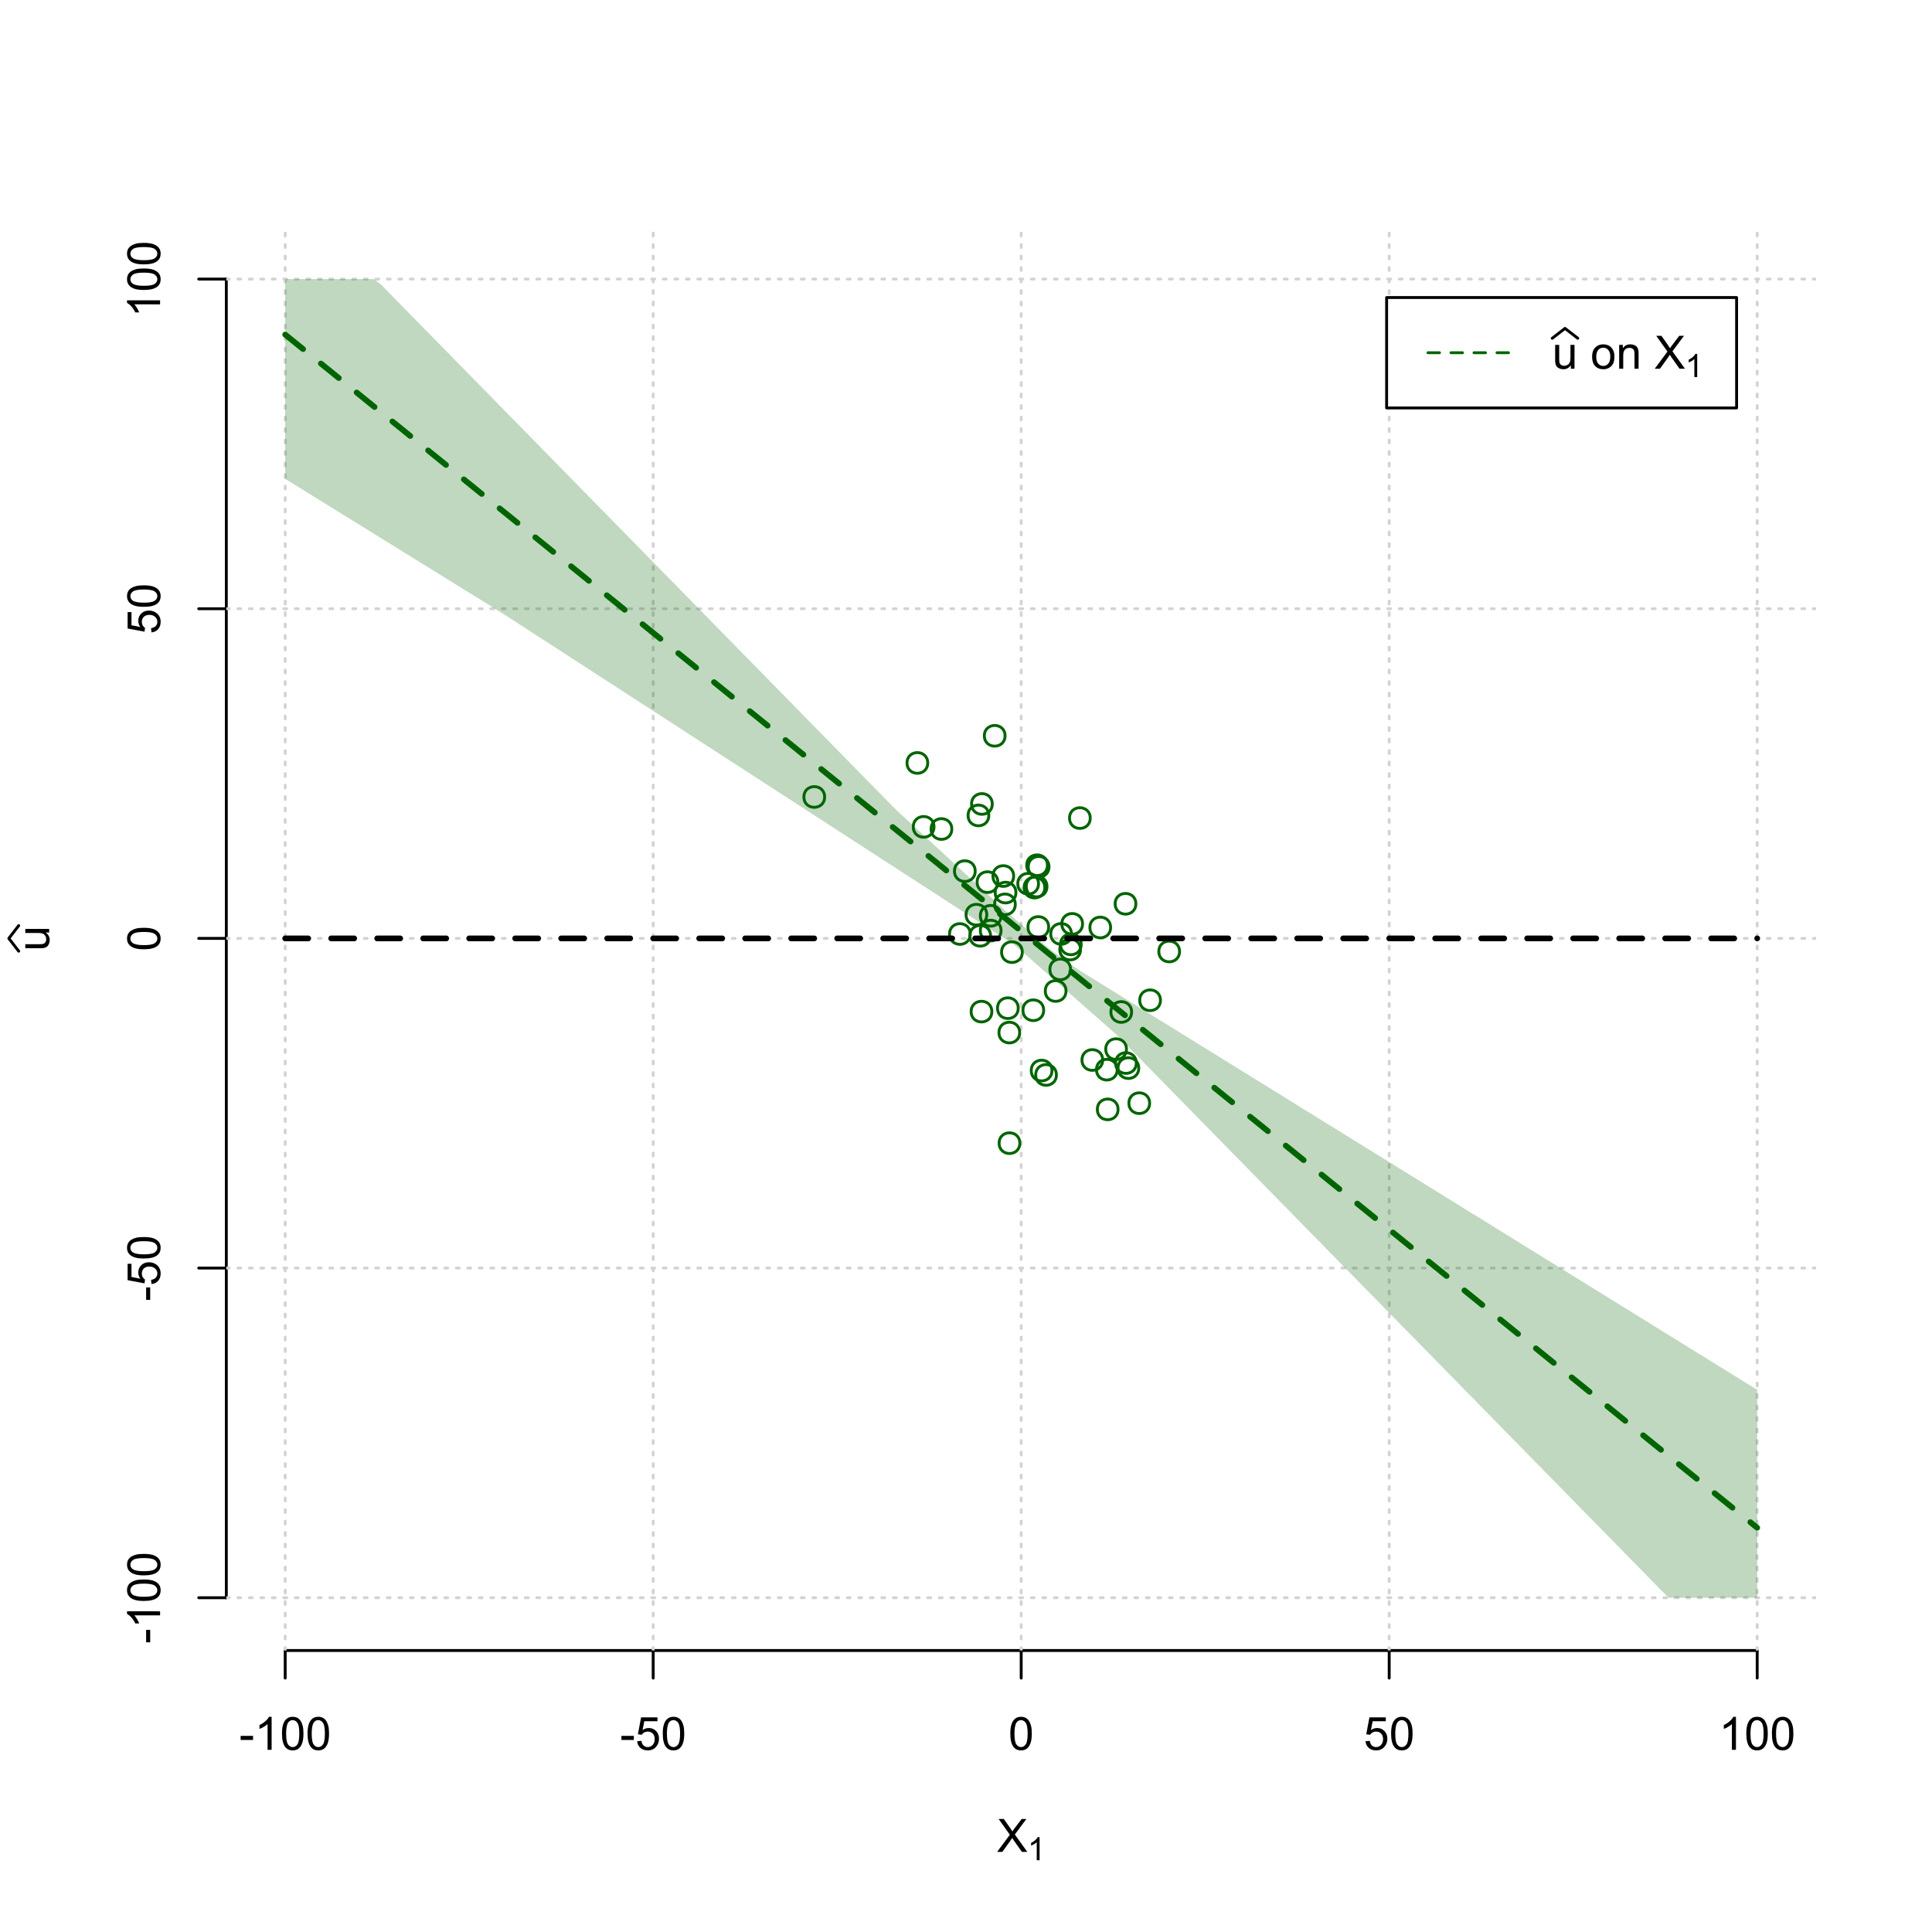 <?xml version="1.0" encoding="UTF-8"?>
<svg xmlns="http://www.w3.org/2000/svg" xmlns:xlink="http://www.w3.org/1999/xlink" width="504pt" height="504pt" viewBox="0 0 504 504" version="1.1">
<defs>
<g>
<symbol overflow="visible" id="glyph0-0">
<path style="stroke:none;" d="M 1.5 0 L 1.5 -7.5 L 7.5 -7.5 L 7.5 0 Z M 1.688 -0.188 L 7.312 -0.188 L 7.312 -7.312 L 1.688 -7.312 Z M 1.688 -0.188 "/>
</symbol>
<symbol overflow="visible" id="glyph0-1">
<path style="stroke:none;" d="M 0.055 0 L 3.375 -4.477 L 0.445 -8.59 L 1.797 -8.59 L 3.359 -6.387 C 3.68 -5.93 3.91 -5.578 4.047 -5.332 C 4.238 -5.645 4.465 -5.969 4.727 -6.312 L 6.457 -8.59 L 7.695 -8.59 L 4.676 -4.539 L 7.93 0 L 6.523 0 L 4.359 -3.062 C 4.238 -3.238 4.113 -3.43 3.984 -3.641 C 3.789 -3.324 3.652 -3.109 3.574 -2.992 L 1.418 0 Z M 0.055 0 "/>
</symbol>
<symbol overflow="visible" id="glyph0-2">
<path style="stroke:none;" d="M 0.383 -2.578 L 0.383 -3.641 L 3.621 -3.641 L 3.621 -2.578 Z M 0.383 -2.578 "/>
</symbol>
<symbol overflow="visible" id="glyph0-3">
<path style="stroke:none;" d="M 4.469 0 L 3.414 0 L 3.414 -6.719 C 3.16 -6.477 2.828 -6.234 2.414 -5.996 C 2 -5.75 1.629 -5.57 1.305 -5.449 L 1.305 -6.469 C 1.895 -6.742 2.41 -7.078 2.852 -7.477 C 3.293 -7.871 3.605 -8.254 3.789 -8.625 L 4.469 -8.625 Z M 4.469 0 "/>
</symbol>
<symbol overflow="visible" id="glyph0-4">
<path style="stroke:none;" d="M 0.5 -4.234 C 0.496 -5.246 0.602 -6.062 0.812 -6.688 C 1.02 -7.305 1.328 -7.785 1.742 -8.121 C 2.148 -8.457 2.668 -8.625 3.297 -8.625 C 3.758 -8.625 4.164 -8.531 4.512 -8.348 C 4.855 -8.16 5.141 -7.891 5.371 -7.543 C 5.594 -7.191 5.773 -6.766 5.906 -6.266 C 6.035 -5.762 6.098 -5.086 6.102 -4.234 C 6.098 -3.227 5.996 -2.414 5.789 -1.797 C 5.578 -1.176 5.266 -0.695 4.859 -0.359 C 4.445 -0.02 3.926 0.145 3.297 0.148 C 2.465 0.145 1.816 -0.148 1.348 -0.742 C 0.781 -1.457 0.496 -2.621 0.5 -4.234 Z M 1.582 -4.234 C 1.582 -2.824 1.746 -1.887 2.074 -1.418 C 2.402 -0.949 2.809 -0.715 3.297 -0.719 C 3.777 -0.715 4.184 -0.949 4.52 -1.422 C 4.848 -1.887 5.016 -2.824 5.016 -4.234 C 5.016 -5.648 4.848 -6.59 4.52 -7.055 C 4.184 -7.516 3.773 -7.746 3.289 -7.75 C 2.801 -7.746 2.414 -7.543 2.125 -7.137 C 1.762 -6.613 1.582 -5.645 1.582 -4.234 Z M 1.582 -4.234 "/>
</symbol>
<symbol overflow="visible" id="glyph0-5">
<path style="stroke:none;" d="M 0.5 -2.25 L 1.605 -2.344 C 1.684 -1.805 1.871 -1.398 2.176 -1.125 C 2.473 -0.852 2.836 -0.715 3.258 -0.719 C 3.766 -0.715 4.195 -0.906 4.547 -1.293 C 4.898 -1.672 5.074 -2.18 5.074 -2.82 C 5.074 -3.414 4.902 -3.891 4.566 -4.242 C 4.227 -4.59 3.785 -4.762 3.242 -4.766 C 2.898 -4.762 2.594 -4.684 2.32 -4.531 C 2.047 -4.375 1.832 -4.176 1.676 -3.93 L 0.688 -4.062 L 1.516 -8.473 L 5.789 -8.473 L 5.789 -7.465 L 2.359 -7.465 L 1.898 -5.156 C 2.414 -5.516 2.953 -5.695 3.523 -5.695 C 4.27 -5.695 4.902 -5.434 5.422 -4.914 C 5.934 -4.395 6.191 -3.727 6.195 -2.914 C 6.191 -2.133 5.965 -1.461 5.516 -0.898 C 4.961 -0.199 4.211 0.145 3.258 0.148 C 2.477 0.145 1.836 -0.07 1.344 -0.508 C 0.844 -0.941 0.562 -1.523 0.5 -2.25 Z M 0.5 -2.25 "/>
</symbol>
<symbol overflow="visible" id="glyph0-6">
<path style="stroke:none;" d="M 4.867 0 L 4.867 -0.914 C 4.379 -0.211 3.723 0.141 2.895 0.141 C 2.527 0.141 2.184 0.07 1.867 -0.07 C 1.547 -0.211 1.309 -0.387 1.156 -0.602 C 1 -0.812 0.895 -1.074 0.832 -1.383 C 0.785 -1.59 0.762 -1.918 0.766 -2.367 L 0.766 -6.223 L 1.82 -6.223 L 1.82 -2.773 C 1.816 -2.219 1.84 -1.848 1.887 -1.656 C 1.949 -1.379 2.09 -1.16 2.309 -1.004 C 2.523 -0.84 2.789 -0.762 3.105 -0.766 C 3.418 -0.762 3.715 -0.844 3.996 -1.008 C 4.273 -1.172 4.469 -1.391 4.586 -1.672 C 4.699 -1.949 4.758 -2.355 4.758 -2.891 L 4.758 -6.223 L 5.812 -6.223 L 5.812 0 Z M 4.867 0 "/>
</symbol>
<symbol overflow="visible" id="glyph0-7">
<path style="stroke:none;" d=""/>
</symbol>
<symbol overflow="visible" id="glyph0-8">
<path style="stroke:none;" d="M 0.398 -3.109 C 0.398 -4.262 0.719 -5.117 1.359 -5.672 C 1.895 -6.133 2.547 -6.363 3.316 -6.363 C 4.172 -6.363 4.871 -6.082 5.414 -5.52 C 5.953 -4.957 6.223 -4.184 6.227 -3.199 C 6.223 -2.398 6.102 -1.766 5.867 -1.309 C 5.625 -0.848 5.277 -0.492 4.82 -0.238 C 4.359 0.016 3.859 0.141 3.316 0.141 C 2.441 0.141 1.734 -0.137 1.203 -0.695 C 0.664 -1.254 0.398 -2.059 0.398 -3.109 Z M 1.484 -3.109 C 1.48 -2.309 1.656 -1.711 2.004 -1.32 C 2.348 -0.922 2.785 -0.727 3.316 -0.727 C 3.84 -0.727 4.273 -0.926 4.621 -1.324 C 4.969 -1.723 5.145 -2.328 5.145 -3.148 C 5.145 -3.914 4.969 -4.496 4.617 -4.895 C 4.266 -5.289 3.832 -5.488 3.316 -5.492 C 2.785 -5.488 2.348 -5.293 2.004 -4.898 C 1.656 -4.5 1.48 -3.902 1.484 -3.109 Z M 1.484 -3.109 "/>
</symbol>
<symbol overflow="visible" id="glyph0-9">
<path style="stroke:none;" d="M 0.789 0 L 0.789 -6.223 L 1.742 -6.223 L 1.742 -5.336 C 2.195 -6.02 2.855 -6.363 3.719 -6.363 C 4.09 -6.363 4.434 -6.293 4.754 -6.16 C 5.066 -6.023 5.305 -5.848 5.461 -5.633 C 5.617 -5.41 5.727 -5.152 5.789 -4.852 C 5.828 -4.656 5.848 -4.312 5.848 -3.828 L 5.848 0 L 4.793 0 L 4.793 -3.785 C 4.793 -4.215 4.75 -4.535 4.668 -4.75 C 4.586 -4.961 4.441 -5.129 4.234 -5.258 C 4.023 -5.383 3.777 -5.449 3.5 -5.449 C 3.047 -5.449 2.66 -5.305 2.332 -5.02 C 2.004 -4.734 1.84 -4.195 1.844 -3.398 L 1.844 0 Z M 0.789 0 "/>
</symbol>
<symbol overflow="visible" id="glyph1-0">
<path style="stroke:none;" d="M 1.051 0 L 1.051 -5.25 L 5.25 -5.25 L 5.25 0 Z M 1.18 -0.133 L 5.117 -0.133 L 5.117 -5.117 L 1.18 -5.117 Z M 1.18 -0.133 "/>
</symbol>
<symbol overflow="visible" id="glyph1-1">
<path style="stroke:none;" d="M 3.129 0 L 2.391 0 L 2.391 -4.703 C 2.211 -4.531 1.977 -4.363 1.691 -4.195 C 1.398 -4.023 1.141 -3.895 0.914 -3.812 L 0.914 -4.527 C 1.328 -4.719 1.688 -4.953 1.996 -5.234 C 2.305 -5.508 2.523 -5.777 2.652 -6.039 L 3.129 -6.039 Z M 3.129 0 "/>
</symbol>
<symbol overflow="visible" id="glyph2-0">
<path style="stroke:none;" d="M 0 -1.5 L -7.5 -1.5 L -7.5 -7.5 L 0 -7.5 Z M -0.188 -1.688 L -0.188 -7.312 L -7.312 -7.312 L -7.312 -1.688 Z M -0.188 -1.688 "/>
</symbol>
<symbol overflow="visible" id="glyph2-1">
<path style="stroke:none;" d="M 0 -4.867 L -0.914 -4.867 C -0.211 -4.379 0.141 -3.723 0.141 -2.895 C 0.141 -2.527 0.07 -2.184 -0.07 -1.867 C -0.211 -1.547 -0.387 -1.309 -0.598 -1.156 C -0.809 -1 -1.07 -0.895 -1.383 -0.832 C -1.59 -0.789 -1.918 -0.766 -2.367 -0.77 L -6.223 -0.77 L -6.223 -1.824 L -2.773 -1.824 C -2.219 -1.82 -1.848 -1.844 -1.656 -1.887 C -1.379 -1.949 -1.16 -2.09 -1.004 -2.309 C -0.84 -2.523 -0.762 -2.789 -0.766 -3.105 C -0.762 -3.418 -0.844 -3.715 -1.008 -3.996 C -1.172 -4.273 -1.391 -4.469 -1.672 -4.586 C -1.945 -4.699 -2.352 -4.758 -2.887 -4.758 L -6.223 -4.758 L -6.223 -5.812 L 0 -5.812 Z M 0 -4.867 "/>
</symbol>
<symbol overflow="visible" id="glyph2-2">
<path style="stroke:none;" d="M -2.578 -0.383 L -3.641 -0.383 L -3.641 -3.621 L -2.578 -3.621 Z M -2.578 -0.383 "/>
</symbol>
<symbol overflow="visible" id="glyph2-3">
<path style="stroke:none;" d="M 0 -4.469 L 0 -3.414 L -6.719 -3.418 C -6.477 -3.16 -6.234 -2.828 -5.996 -2.418 C -5.75 -2.004 -5.57 -1.633 -5.449 -1.309 L -6.469 -1.309 C -6.742 -1.895 -7.078 -2.41 -7.477 -2.852 C -7.871 -3.293 -8.254 -3.605 -8.625 -3.793 L -8.625 -4.473 Z M 0 -4.469 "/>
</symbol>
<symbol overflow="visible" id="glyph2-4">
<path style="stroke:none;" d="M -4.234 -0.5 C -5.246 -0.496 -6.062 -0.602 -6.688 -0.812 C -7.305 -1.02 -7.785 -1.328 -8.121 -1.742 C -8.457 -2.152 -8.625 -2.672 -8.625 -3.301 C -8.625 -3.758 -8.531 -4.164 -8.348 -4.512 C -8.16 -4.859 -7.891 -5.145 -7.543 -5.371 C -7.191 -5.594 -6.766 -5.773 -6.266 -5.906 C -5.762 -6.035 -5.086 -6.098 -4.234 -6.102 C -3.223 -6.098 -2.41 -5.996 -1.793 -5.789 C -1.176 -5.578 -0.695 -5.266 -0.359 -4.859 C -0.02 -4.445 0.145 -3.926 0.148 -3.297 C 0.145 -2.465 -0.148 -1.816 -0.742 -1.348 C -1.457 -0.781 -2.621 -0.496 -4.234 -0.5 Z M -4.234 -1.582 C -2.824 -1.582 -1.887 -1.746 -1.418 -2.074 C -0.949 -2.402 -0.715 -2.809 -0.719 -3.297 C -0.715 -3.777 -0.949 -4.184 -1.422 -4.52 C -1.887 -4.848 -2.824 -5.016 -4.234 -5.016 C -5.648 -5.016 -6.59 -4.848 -7.055 -4.52 C -7.516 -4.188 -7.746 -3.777 -7.75 -3.289 C -7.746 -2.801 -7.543 -2.414 -7.137 -2.129 C -6.613 -1.762 -5.645 -1.582 -4.234 -1.582 Z M -4.234 -1.582 "/>
</symbol>
<symbol overflow="visible" id="glyph2-5">
<path style="stroke:none;" d="M -2.25 -0.5 L -2.344 -1.605 C -1.805 -1.684 -1.398 -1.871 -1.125 -2.176 C -0.852 -2.473 -0.715 -2.836 -0.719 -3.258 C -0.715 -3.766 -0.906 -4.195 -1.293 -4.547 C -1.672 -4.898 -2.18 -5.074 -2.816 -5.074 C -3.414 -5.074 -3.891 -4.902 -4.242 -4.566 C -4.59 -4.227 -4.762 -3.785 -4.766 -3.242 C -4.762 -2.898 -4.684 -2.594 -4.531 -2.32 C -4.375 -2.047 -4.176 -1.832 -3.93 -1.676 L -4.062 -0.688 L -8.473 -1.52 L -8.473 -5.789 L -7.465 -5.789 L -7.465 -2.363 L -5.156 -1.898 C -5.516 -2.414 -5.695 -2.953 -5.695 -3.523 C -5.695 -4.27 -5.434 -4.902 -4.914 -5.422 C -4.395 -5.934 -3.727 -6.191 -2.91 -6.195 C -2.133 -6.191 -1.461 -5.965 -0.895 -5.516 C -0.199 -4.961 0.145 -4.211 0.148 -3.258 C 0.145 -2.477 -0.07 -1.836 -0.508 -1.344 C -0.941 -0.848 -1.523 -0.566 -2.25 -0.5 Z M -2.25 -0.5 "/>
</symbol>
</g>
<clipPath id="clip1">
  <path d="M 74 59.039 L 75 59.039 L 75 430.559 L 74 430.559 Z M 74 59.039 "/>
</clipPath>
<clipPath id="clip2">
  <path d="M 170 59.039 L 171 59.039 L 171 430.559 L 170 430.559 Z M 170 59.039 "/>
</clipPath>
<clipPath id="clip3">
  <path d="M 266 59.039 L 267 59.039 L 267 430.559 L 266 430.559 Z M 266 59.039 "/>
</clipPath>
<clipPath id="clip4">
  <path d="M 362 59.039 L 363 59.039 L 363 430.559 L 362 430.559 Z M 362 59.039 "/>
</clipPath>
<clipPath id="clip5">
  <path d="M 458 59.039 L 459 59.039 L 459 430.559 L 458 430.559 Z M 458 59.039 "/>
</clipPath>
<clipPath id="clip6">
  <path d="M 59.039 416 L 473.758 416 L 473.758 418 L 59.039 418 Z M 59.039 416 "/>
</clipPath>
<clipPath id="clip7">
  <path d="M 59.039 330 L 473.758 330 L 473.758 332 L 59.039 332 Z M 59.039 330 "/>
</clipPath>
<clipPath id="clip8">
  <path d="M 59.039 244 L 473.758 244 L 473.758 246 L 59.039 246 Z M 59.039 244 "/>
</clipPath>
<clipPath id="clip9">
  <path d="M 59.039 158 L 473.758 158 L 473.758 160 L 59.039 160 Z M 59.039 158 "/>
</clipPath>
<clipPath id="clip10">
  <path d="M 59.039 72 L 473.758 72 L 473.758 74 L 59.039 74 Z M 59.039 72 "/>
</clipPath>
</defs>
<g id="surface5436">
<rect x="0" y="0" width="504" height="504" style="fill:rgb(100%,100%,100%);fill-opacity:1;stroke:none;"/>
<g style="fill:rgb(0%,0%,0%);fill-opacity:1;">
  <use xlink:href="#glyph0-1" x="260.062" y="483.102"/>
</g>
<g style="fill:rgb(0%,0%,0%);fill-opacity:1;">
  <use xlink:href="#glyph1-1" x="268.066" y="485.281"/>
</g>
<g style="fill:rgb(0%,0%,0%);fill-opacity:1;">
  <use xlink:href="#glyph2-1" x="12.82" y="248.137"/>
</g>
<path style="fill:none;stroke-width:0.75;stroke-linecap:round;stroke-linejoin:round;stroke:rgb(0%,0%,0%);stroke-opacity:1;stroke-miterlimit:10;" d="M 4.879 248.137 L 2.301 244.801 L 4.879 241.465 "/>
<path style="fill:none;stroke-width:0.75;stroke-linecap:round;stroke-linejoin:round;stroke:rgb(0%,0%,0%);stroke-opacity:1;stroke-miterlimit:10;" d="M 74.398 430.559 L 458.398 430.559 "/>
<path style="fill:none;stroke-width:0.75;stroke-linecap:round;stroke-linejoin:round;stroke:rgb(0%,0%,0%);stroke-opacity:1;stroke-miterlimit:10;" d="M 74.398 430.559 L 74.398 437.762 "/>
<path style="fill:none;stroke-width:0.75;stroke-linecap:round;stroke-linejoin:round;stroke:rgb(0%,0%,0%);stroke-opacity:1;stroke-miterlimit:10;" d="M 170.398 430.559 L 170.398 437.762 "/>
<path style="fill:none;stroke-width:0.75;stroke-linecap:round;stroke-linejoin:round;stroke:rgb(0%,0%,0%);stroke-opacity:1;stroke-miterlimit:10;" d="M 266.398 430.559 L 266.398 437.762 "/>
<path style="fill:none;stroke-width:0.75;stroke-linecap:round;stroke-linejoin:round;stroke:rgb(0%,0%,0%);stroke-opacity:1;stroke-miterlimit:10;" d="M 362.398 430.559 L 362.398 437.762 "/>
<path style="fill:none;stroke-width:0.75;stroke-linecap:round;stroke-linejoin:round;stroke:rgb(0%,0%,0%);stroke-opacity:1;stroke-miterlimit:10;" d="M 458.398 430.559 L 458.398 437.762 "/>
<g style="fill:rgb(0%,0%,0%);fill-opacity:1;">
  <use xlink:href="#glyph0-2" x="62.391" y="456.48"/>
  <use xlink:href="#glyph0-3" x="66.387" y="456.48"/>
  <use xlink:href="#glyph0-4" x="73.061" y="456.48"/>
  <use xlink:href="#glyph0-4" x="79.734" y="456.48"/>
</g>
<g style="fill:rgb(0%,0%,0%);fill-opacity:1;">
  <use xlink:href="#glyph0-2" x="161.727" y="456.48"/>
  <use xlink:href="#glyph0-5" x="165.723" y="456.48"/>
  <use xlink:href="#glyph0-4" x="172.396" y="456.48"/>
</g>
<g style="fill:rgb(0%,0%,0%);fill-opacity:1;">
  <use xlink:href="#glyph0-4" x="263.062" y="456.48"/>
</g>
<g style="fill:rgb(0%,0%,0%);fill-opacity:1;">
  <use xlink:href="#glyph0-5" x="355.727" y="456.48"/>
  <use xlink:href="#glyph0-4" x="362.4" y="456.48"/>
</g>
<g style="fill:rgb(0%,0%,0%);fill-opacity:1;">
  <use xlink:href="#glyph0-3" x="448.387" y="456.48"/>
  <use xlink:href="#glyph0-4" x="455.061" y="456.48"/>
  <use xlink:href="#glyph0-4" x="461.734" y="456.48"/>
</g>
<path style="fill:none;stroke-width:0.75;stroke-linecap:round;stroke-linejoin:round;stroke:rgb(0%,0%,0%);stroke-opacity:1;stroke-miterlimit:10;" d="M 59.039 416.801 L 59.039 72.801 "/>
<path style="fill:none;stroke-width:0.75;stroke-linecap:round;stroke-linejoin:round;stroke:rgb(0%,0%,0%);stroke-opacity:1;stroke-miterlimit:10;" d="M 59.039 416.801 L 51.84 416.801 "/>
<path style="fill:none;stroke-width:0.75;stroke-linecap:round;stroke-linejoin:round;stroke:rgb(0%,0%,0%);stroke-opacity:1;stroke-miterlimit:10;" d="M 59.039 330.801 L 51.84 330.801 "/>
<path style="fill:none;stroke-width:0.75;stroke-linecap:round;stroke-linejoin:round;stroke:rgb(0%,0%,0%);stroke-opacity:1;stroke-miterlimit:10;" d="M 59.039 244.801 L 51.84 244.801 "/>
<path style="fill:none;stroke-width:0.75;stroke-linecap:round;stroke-linejoin:round;stroke:rgb(0%,0%,0%);stroke-opacity:1;stroke-miterlimit:10;" d="M 59.039 158.801 L 51.84 158.801 "/>
<path style="fill:none;stroke-width:0.75;stroke-linecap:round;stroke-linejoin:round;stroke:rgb(0%,0%,0%);stroke-opacity:1;stroke-miterlimit:10;" d="M 59.039 72.801 L 51.84 72.801 "/>
<g style="fill:rgb(0%,0%,0%);fill-opacity:1;">
  <use xlink:href="#glyph2-2" x="41.762" y="428.809"/>
  <use xlink:href="#glyph2-3" x="41.762" y="424.812"/>
  <use xlink:href="#glyph2-4" x="41.762" y="418.139"/>
  <use xlink:href="#glyph2-4" x="41.762" y="411.465"/>
</g>
<g style="fill:rgb(0%,0%,0%);fill-opacity:1;">
  <use xlink:href="#glyph2-2" x="41.762" y="339.473"/>
  <use xlink:href="#glyph2-5" x="41.762" y="335.477"/>
  <use xlink:href="#glyph2-4" x="41.762" y="328.803"/>
</g>
<g style="fill:rgb(0%,0%,0%);fill-opacity:1;">
  <use xlink:href="#glyph2-4" x="41.762" y="248.137"/>
</g>
<g style="fill:rgb(0%,0%,0%);fill-opacity:1;">
  <use xlink:href="#glyph2-5" x="41.762" y="165.473"/>
  <use xlink:href="#glyph2-4" x="41.762" y="158.799"/>
</g>
<g style="fill:rgb(0%,0%,0%);fill-opacity:1;">
  <use xlink:href="#glyph2-3" x="41.762" y="82.812"/>
  <use xlink:href="#glyph2-4" x="41.762" y="76.139"/>
  <use xlink:href="#glyph2-4" x="41.762" y="69.465"/>
</g>
<g clip-path="url(#clip1)" clip-rule="nonzero">
<path style="fill:none;stroke-width:0.75;stroke-linecap:round;stroke-linejoin:round;stroke:rgb(82.745%,82.745%,82.745%);stroke-opacity:1;stroke-dasharray:0.75,2.25;stroke-miterlimit:10;" d="M 74.398 430.559 L 74.398 59.039 "/>
</g>
<g clip-path="url(#clip2)" clip-rule="nonzero">
<path style="fill:none;stroke-width:0.75;stroke-linecap:round;stroke-linejoin:round;stroke:rgb(82.745%,82.745%,82.745%);stroke-opacity:1;stroke-dasharray:0.75,2.25;stroke-miterlimit:10;" d="M 170.398 430.559 L 170.398 59.039 "/>
</g>
<g clip-path="url(#clip3)" clip-rule="nonzero">
<path style="fill:none;stroke-width:0.75;stroke-linecap:round;stroke-linejoin:round;stroke:rgb(82.745%,82.745%,82.745%);stroke-opacity:1;stroke-dasharray:0.75,2.25;stroke-miterlimit:10;" d="M 266.398 430.559 L 266.398 59.039 "/>
</g>
<g clip-path="url(#clip4)" clip-rule="nonzero">
<path style="fill:none;stroke-width:0.75;stroke-linecap:round;stroke-linejoin:round;stroke:rgb(82.745%,82.745%,82.745%);stroke-opacity:1;stroke-dasharray:0.75,2.25;stroke-miterlimit:10;" d="M 362.398 430.559 L 362.398 59.039 "/>
</g>
<g clip-path="url(#clip5)" clip-rule="nonzero">
<path style="fill:none;stroke-width:0.75;stroke-linecap:round;stroke-linejoin:round;stroke:rgb(82.745%,82.745%,82.745%);stroke-opacity:1;stroke-dasharray:0.75,2.25;stroke-miterlimit:10;" d="M 458.398 430.559 L 458.398 59.039 "/>
</g>
<g clip-path="url(#clip6)" clip-rule="nonzero">
<path style="fill:none;stroke-width:0.75;stroke-linecap:round;stroke-linejoin:round;stroke:rgb(82.745%,82.745%,82.745%);stroke-opacity:1;stroke-dasharray:0.75,2.25;stroke-miterlimit:10;" d="M 59.039 416.801 L 473.762 416.801 "/>
</g>
<g clip-path="url(#clip7)" clip-rule="nonzero">
<path style="fill:none;stroke-width:0.75;stroke-linecap:round;stroke-linejoin:round;stroke:rgb(82.745%,82.745%,82.745%);stroke-opacity:1;stroke-dasharray:0.75,2.25;stroke-miterlimit:10;" d="M 59.039 330.801 L 473.762 330.801 "/>
</g>
<g clip-path="url(#clip8)" clip-rule="nonzero">
<path style="fill:none;stroke-width:0.75;stroke-linecap:round;stroke-linejoin:round;stroke:rgb(82.745%,82.745%,82.745%);stroke-opacity:1;stroke-dasharray:0.75,2.25;stroke-miterlimit:10;" d="M 59.039 244.801 L 473.762 244.801 "/>
</g>
<g clip-path="url(#clip9)" clip-rule="nonzero">
<path style="fill:none;stroke-width:0.75;stroke-linecap:round;stroke-linejoin:round;stroke:rgb(82.745%,82.745%,82.745%);stroke-opacity:1;stroke-dasharray:0.75,2.25;stroke-miterlimit:10;" d="M 59.039 158.801 L 473.762 158.801 "/>
</g>
<g clip-path="url(#clip10)" clip-rule="nonzero">
<path style="fill:none;stroke-width:0.75;stroke-linecap:round;stroke-linejoin:round;stroke:rgb(82.745%,82.745%,82.745%);stroke-opacity:1;stroke-dasharray:0.75,2.25;stroke-miterlimit:10;" d="M 59.039 72.801 L 473.762 72.801 "/>
</g>
<path style=" stroke:none;fill-rule:nonzero;fill:rgb(0%,39.216%,0%);fill-opacity:0.251;" d="M 74.398 72.801 L 97.441 72.801 L 99.359 74.199 L 101.281 76.156 L 103.199 78.113 L 105.121 80.07 L 107.039 82.031 L 108.961 83.988 L 110.879 85.945 L 112.801 87.906 L 114.719 89.863 L 116.641 91.82 L 118.559 93.781 L 120.48 95.738 L 122.398 97.695 L 124.32 99.656 L 126.238 101.613 L 128.16 103.57 L 130.078 105.531 L 133.922 109.445 L 135.84 111.406 L 137.762 113.363 L 139.68 115.32 L 141.602 117.277 L 143.52 119.238 L 145.441 121.195 L 147.359 123.152 L 149.281 125.113 L 151.199 127.07 L 153.121 129.027 L 155.039 130.988 L 156.961 132.945 L 158.879 134.902 L 160.801 136.863 L 162.719 138.82 L 164.641 140.777 L 166.559 142.738 L 168.48 144.695 L 170.398 146.652 L 172.32 148.609 L 174.238 150.57 L 176.16 152.527 L 178.078 154.484 L 180 156.445 L 181.922 158.402 L 183.84 160.359 L 185.762 162.32 L 187.68 164.277 L 189.602 166.234 L 191.52 168.195 L 193.441 170.152 L 195.359 172.109 L 197.281 174.07 L 199.199 176.027 L 201.121 177.984 L 203.039 179.945 L 204.961 181.902 L 206.879 183.859 L 208.801 185.816 L 210.719 187.777 L 212.641 189.734 L 214.559 191.691 L 216.48 193.652 L 218.398 195.609 L 220.32 197.566 L 222.238 199.527 L 224.16 201.484 L 226.078 203.441 L 228 205.402 L 229.922 207.359 L 231.84 209.316 L 233.762 211.246 L 235.68 213.02 L 237.602 214.793 L 239.52 216.566 L 241.441 218.34 L 243.359 220.113 L 245.281 221.887 L 247.199 223.66 L 249.121 225.438 L 251.039 227.211 L 252.961 228.984 L 254.879 230.758 L 256.801 232.531 L 258.719 234.305 L 260.641 236.078 L 262.559 237.832 L 264.48 239.496 L 266.398 241.16 L 268.32 242.824 L 270.238 244.488 L 272.16 246.156 L 274.078 247.742 L 277.922 250.539 L 279.84 251.934 L 281.762 253.238 L 283.68 254.434 L 285.602 255.621 L 287.52 256.809 L 289.441 257.996 L 291.359 259.188 L 293.281 260.375 L 295.199 261.562 L 297.121 262.75 L 299.039 263.938 L 300.961 265.129 L 302.879 266.316 L 304.801 267.504 L 306.719 268.691 L 308.641 269.879 L 310.559 271.07 L 312.48 272.258 L 314.398 273.445 L 316.32 274.633 L 318.238 275.82 L 320.16 277.008 L 322.078 278.199 L 325.922 280.574 L 327.84 281.762 L 329.762 282.949 L 331.68 284.141 L 333.602 285.328 L 335.52 286.516 L 337.441 287.703 L 339.359 288.891 L 341.281 290.082 L 343.199 291.27 L 345.121 292.457 L 347.039 293.645 L 348.961 294.832 L 350.879 296.02 L 352.801 297.211 L 354.719 298.398 L 356.641 299.586 L 358.559 300.773 L 360.48 301.961 L 362.398 303.152 L 364.32 304.34 L 366.238 305.527 L 368.16 306.715 L 370.078 307.902 L 372 309.094 L 373.922 310.281 L 375.84 311.469 L 377.762 312.656 L 379.68 313.844 L 381.602 315.035 L 383.52 316.223 L 385.441 317.41 L 387.359 318.598 L 389.281 319.785 L 391.199 320.973 L 393.121 322.164 L 395.039 323.352 L 396.961 324.539 L 398.879 325.727 L 400.801 326.914 L 402.719 328.105 L 404.641 329.293 L 406.559 330.48 L 408.48 331.668 L 410.398 332.855 L 412.32 334.047 L 414.238 335.234 L 416.16 336.422 L 418.078 337.609 L 420 338.797 L 421.922 339.988 L 423.84 341.176 L 425.762 342.363 L 427.68 343.551 L 429.602 344.738 L 431.52 345.926 L 433.441 347.117 L 435.359 348.305 L 437.281 349.492 L 439.199 350.68 L 441.121 351.867 L 443.039 353.059 L 444.961 354.246 L 446.879 355.434 L 448.801 356.621 L 450.719 357.809 L 452.641 359 L 454.559 360.188 L 456.48 361.375 L 458.398 362.562 L 458.398 416.801 L 435.359 416.801 L 433.441 414.934 L 431.52 412.977 L 429.602 411.02 L 427.68 409.059 L 425.762 407.102 L 423.84 405.145 L 421.922 403.184 L 418.078 399.27 L 416.16 397.309 L 414.238 395.352 L 412.32 393.395 L 410.398 391.434 L 408.48 389.477 L 406.559 387.52 L 404.641 385.562 L 402.719 383.602 L 400.801 381.645 L 398.879 379.688 L 396.961 377.727 L 395.039 375.77 L 393.121 373.812 L 391.199 371.852 L 389.281 369.895 L 387.359 367.938 L 385.441 365.977 L 383.52 364.02 L 381.602 362.062 L 379.68 360.102 L 377.762 358.145 L 375.84 356.188 L 373.922 354.227 L 370.078 350.312 L 368.16 348.355 L 366.238 346.395 L 364.32 344.438 L 362.398 342.48 L 360.48 340.52 L 358.559 338.562 L 356.641 336.605 L 354.719 334.645 L 352.801 332.688 L 350.879 330.73 L 348.961 328.77 L 347.039 326.812 L 345.121 324.855 L 343.199 322.895 L 341.281 320.938 L 339.359 318.98 L 337.441 317.023 L 335.52 315.062 L 333.602 313.105 L 331.68 311.148 L 329.762 309.188 L 327.84 307.23 L 325.922 305.273 L 324 303.312 L 322.078 301.355 L 320.16 299.398 L 318.238 297.438 L 316.32 295.48 L 314.398 293.523 L 312.48 291.562 L 310.559 289.605 L 308.641 287.648 L 306.719 285.688 L 304.801 283.73 L 302.879 281.773 L 300.961 279.816 L 299.039 277.855 L 297.121 275.898 L 295.199 273.941 L 293.281 271.98 L 291.359 270.023 L 289.441 268.301 L 287.52 266.609 L 285.602 264.918 L 283.68 263.23 L 281.762 261.539 L 279.84 259.848 L 277.922 258.156 L 274.078 254.773 L 272.16 253.082 L 270.238 251.395 L 268.32 249.703 L 266.398 248.012 L 264.48 246.398 L 262.559 245.152 L 260.641 243.91 L 258.719 242.668 L 256.801 241.422 L 254.879 240.18 L 252.961 238.938 L 251.039 237.691 L 249.121 236.449 L 247.199 235.203 L 245.281 233.961 L 243.359 232.719 L 241.441 231.473 L 239.52 230.23 L 237.602 228.988 L 235.68 227.742 L 233.762 226.5 L 231.84 225.254 L 229.922 224.012 L 228 222.77 L 226.078 221.523 L 224.16 220.281 L 222.238 219.039 L 220.32 217.793 L 218.398 216.551 L 216.48 215.305 L 214.559 214.062 L 212.641 212.82 L 210.719 211.574 L 208.801 210.332 L 206.879 209.09 L 204.961 207.844 L 203.039 206.602 L 201.121 205.355 L 199.199 204.113 L 197.281 202.871 L 195.359 201.625 L 193.441 200.383 L 191.52 199.141 L 189.602 197.895 L 187.68 196.652 L 185.762 195.406 L 183.84 194.164 L 181.922 192.922 L 180 191.676 L 178.078 190.434 L 176.16 189.191 L 174.238 187.945 L 172.32 186.703 L 170.398 185.457 L 168.48 184.215 L 166.559 182.973 L 164.641 181.727 L 162.719 180.484 L 160.801 179.242 L 158.879 177.996 L 156.961 176.754 L 155.039 175.508 L 153.121 174.266 L 151.199 173.023 L 149.281 171.777 L 147.359 170.535 L 145.441 169.293 L 143.52 168.047 L 141.602 166.805 L 139.68 165.562 L 137.762 164.316 L 135.84 163.074 L 133.922 161.828 L 132 160.586 L 130.078 159.375 L 128.16 158.184 L 126.238 156.996 L 124.32 155.809 L 122.398 154.621 L 120.48 153.434 L 118.559 152.246 L 116.641 151.055 L 114.719 149.867 L 112.801 148.68 L 110.879 147.492 L 108.961 146.305 L 107.039 145.113 L 105.121 143.926 L 103.199 142.738 L 101.281 141.551 L 99.359 140.363 L 97.441 139.172 L 95.52 137.984 L 93.602 136.797 L 91.68 135.609 L 89.762 134.422 L 87.84 133.23 L 85.922 132.043 L 82.078 129.668 L 80.16 128.48 L 78.238 127.293 L 76.32 126.102 L 74.398 124.914 Z M 74.398 72.801 "/>
<path style="fill:none;stroke-width:0.75;stroke-linecap:round;stroke-linejoin:round;stroke:rgb(0%,39.216%,0%);stroke-opacity:1;stroke-miterlimit:10;" d="M 260.301 230.121 C 260.301 233.723 254.902 233.723 254.902 230.121 C 254.902 226.523 260.301 226.523 260.301 230.121 "/>
<path style="fill:none;stroke-width:0.75;stroke-linecap:round;stroke-linejoin:round;stroke:rgb(0%,39.216%,0%);stroke-opacity:1;stroke-miterlimit:10;" d="M 273.238 225.711 C 273.238 229.312 267.84 229.312 267.84 225.711 C 267.84 222.109 273.238 222.109 273.238 225.711 "/>
<path style="fill:none;stroke-width:0.75;stroke-linecap:round;stroke-linejoin:round;stroke:rgb(0%,39.216%,0%);stroke-opacity:1;stroke-miterlimit:10;" d="M 264.859 235.926 C 264.859 239.523 259.457 239.523 259.457 235.926 C 259.457 232.324 264.859 232.324 264.859 235.926 "/>
<path style="fill:none;stroke-width:0.75;stroke-linecap:round;stroke-linejoin:round;stroke:rgb(0%,39.216%,0%);stroke-opacity:1;stroke-miterlimit:10;" d="M 242.012 199.027 C 242.012 202.629 236.613 202.629 236.613 199.027 C 236.613 195.43 242.012 195.43 242.012 199.027 "/>
<path style="fill:none;stroke-width:0.75;stroke-linecap:round;stroke-linejoin:round;stroke:rgb(0%,39.216%,0%);stroke-opacity:1;stroke-miterlimit:10;" d="M 279.512 243.625 C 279.512 247.227 274.113 247.227 274.113 243.625 C 274.113 240.023 279.512 240.023 279.512 243.625 "/>
<path style="fill:none;stroke-width:0.75;stroke-linecap:round;stroke-linejoin:round;stroke:rgb(0%,39.216%,0%);stroke-opacity:1;stroke-miterlimit:10;" d="M 253.105 243.652 C 253.105 247.254 247.707 247.254 247.707 243.652 C 247.707 240.055 253.105 240.055 253.105 243.652 "/>
<path style="fill:none;stroke-width:0.75;stroke-linecap:round;stroke-linejoin:round;stroke:rgb(0%,39.216%,0%);stroke-opacity:1;stroke-miterlimit:10;" d="M 291.441 279.043 C 291.441 282.645 286.043 282.645 286.043 279.043 C 286.043 275.441 291.441 275.441 291.441 279.043 "/>
<path style="fill:none;stroke-width:0.75;stroke-linecap:round;stroke-linejoin:round;stroke:rgb(0%,39.216%,0%);stroke-opacity:1;stroke-miterlimit:10;" d="M 265.621 263 C 265.621 266.602 260.223 266.602 260.223 263 C 260.223 259.398 265.621 259.398 265.621 263 "/>
<path style="fill:none;stroke-width:0.75;stroke-linecap:round;stroke-linejoin:round;stroke:rgb(0%,39.216%,0%);stroke-opacity:1;stroke-miterlimit:10;" d="M 258.406 244.117 C 258.406 247.715 253.008 247.715 253.008 244.117 C 253.008 240.516 258.406 240.516 258.406 244.117 "/>
<path style="fill:none;stroke-width:0.75;stroke-linecap:round;stroke-linejoin:round;stroke:rgb(0%,39.216%,0%);stroke-opacity:1;stroke-miterlimit:10;" d="M 299.898 287.785 C 299.898 291.387 294.5 291.387 294.5 287.785 C 294.5 284.188 299.898 284.188 299.898 287.785 "/>
<path style="fill:none;stroke-width:0.75;stroke-linecap:round;stroke-linejoin:round;stroke:rgb(0%,39.216%,0%);stroke-opacity:1;stroke-miterlimit:10;" d="M 257.418 238.617 C 257.418 242.215 252.02 242.215 252.02 238.617 C 252.02 235.016 257.418 235.016 257.418 238.617 "/>
<path style="fill:none;stroke-width:0.75;stroke-linecap:round;stroke-linejoin:round;stroke:rgb(0%,39.216%,0%);stroke-opacity:1;stroke-miterlimit:10;" d="M 266 269.363 C 266 272.965 260.598 272.965 260.598 269.363 C 260.598 265.766 266 265.766 266 269.363 "/>
<path style="fill:none;stroke-width:0.75;stroke-linecap:round;stroke-linejoin:round;stroke:rgb(0%,39.216%,0%);stroke-opacity:1;stroke-miterlimit:10;" d="M 302.723 260.934 C 302.723 264.535 297.324 264.535 297.324 260.934 C 297.324 257.336 302.723 257.336 302.723 260.934 "/>
<path style="fill:none;stroke-width:0.75;stroke-linecap:round;stroke-linejoin:round;stroke:rgb(0%,39.216%,0%);stroke-opacity:1;stroke-miterlimit:10;" d="M 296.426 277.316 C 296.426 280.918 291.023 280.918 291.023 277.316 C 291.023 273.715 296.426 273.715 296.426 277.316 "/>
<path style="fill:none;stroke-width:0.75;stroke-linecap:round;stroke-linejoin:round;stroke:rgb(0%,39.216%,0%);stroke-opacity:1;stroke-miterlimit:10;" d="M 264.43 228.535 C 264.43 232.133 259.031 232.133 259.031 228.535 C 259.031 224.934 264.43 224.934 264.43 228.535 "/>
<path style="fill:none;stroke-width:0.75;stroke-linecap:round;stroke-linejoin:round;stroke:rgb(0%,39.216%,0%);stroke-opacity:1;stroke-miterlimit:10;" d="M 270.914 230.539 C 270.914 234.141 265.512 234.141 265.512 230.539 C 265.512 226.941 270.914 226.941 270.914 230.539 "/>
<path style="fill:none;stroke-width:0.75;stroke-linecap:round;stroke-linejoin:round;stroke:rgb(0%,39.216%,0%);stroke-opacity:1;stroke-miterlimit:10;" d="M 291.664 289.402 C 291.664 293.004 286.266 293.004 286.266 289.402 C 286.266 285.801 291.664 285.801 291.664 289.402 "/>
<path style="fill:none;stroke-width:0.75;stroke-linecap:round;stroke-linejoin:round;stroke:rgb(0%,39.216%,0%);stroke-opacity:1;stroke-miterlimit:10;" d="M 275.582 280.418 C 275.582 284.02 270.184 284.02 270.184 280.418 C 270.184 276.82 275.582 276.82 275.582 280.418 "/>
<path style="fill:none;stroke-width:0.75;stroke-linecap:round;stroke-linejoin:round;stroke:rgb(0%,39.216%,0%);stroke-opacity:1;stroke-miterlimit:10;" d="M 293.859 273.688 C 293.859 277.289 288.457 277.289 288.457 273.688 C 288.457 270.09 293.859 270.09 293.859 273.688 "/>
<path style="fill:none;stroke-width:0.75;stroke-linecap:round;stroke-linejoin:round;stroke:rgb(0%,39.216%,0%);stroke-opacity:1;stroke-miterlimit:10;" d="M 274.422 279.273 C 274.422 282.871 269.023 282.871 269.023 279.273 C 269.023 275.672 274.422 275.672 274.422 279.273 "/>
<path style="fill:none;stroke-width:0.75;stroke-linecap:round;stroke-linejoin:round;stroke:rgb(0%,39.216%,0%);stroke-opacity:1;stroke-miterlimit:10;" d="M 265.02 232.848 C 265.02 236.449 259.617 236.449 259.617 232.848 C 259.617 229.25 265.02 229.25 265.02 232.848 "/>
<path style="fill:none;stroke-width:0.75;stroke-linecap:round;stroke-linejoin:round;stroke:rgb(0%,39.216%,0%);stroke-opacity:1;stroke-miterlimit:10;" d="M 282.055 246.359 C 282.055 249.961 276.656 249.961 276.656 246.359 C 276.656 242.762 282.055 242.762 282.055 246.359 "/>
<path style="fill:none;stroke-width:0.75;stroke-linecap:round;stroke-linejoin:round;stroke:rgb(0%,39.216%,0%);stroke-opacity:1;stroke-miterlimit:10;" d="M 262.188 191.945 C 262.188 195.547 256.785 195.547 256.785 191.945 C 256.785 188.348 262.188 188.348 262.188 191.945 "/>
<path style="fill:none;stroke-width:0.75;stroke-linecap:round;stroke-linejoin:round;stroke:rgb(0%,39.216%,0%);stroke-opacity:1;stroke-miterlimit:10;" d="M 278.09 258.52 C 278.09 262.117 272.691 262.117 272.691 258.52 C 272.691 254.918 278.09 254.918 278.09 258.52 "/>
<path style="fill:none;stroke-width:0.75;stroke-linecap:round;stroke-linejoin:round;stroke:rgb(0%,39.216%,0%);stroke-opacity:1;stroke-miterlimit:10;" d="M 258.852 209.73 C 258.852 213.328 253.453 213.328 253.453 209.73 C 253.453 206.129 258.852 206.129 258.852 209.73 "/>
<path style="fill:none;stroke-width:0.75;stroke-linecap:round;stroke-linejoin:round;stroke:rgb(0%,39.216%,0%);stroke-opacity:1;stroke-miterlimit:10;" d="M 257.945 212.723 C 257.945 216.32 252.543 216.32 252.543 212.723 C 252.543 209.121 257.945 209.121 257.945 212.723 "/>
<path style="fill:none;stroke-width:0.75;stroke-linecap:round;stroke-linejoin:round;stroke:rgb(0%,39.216%,0%);stroke-opacity:1;stroke-miterlimit:10;" d="M 284.406 213.406 C 284.406 217.008 279.008 217.008 279.008 213.406 C 279.008 209.809 284.406 209.809 284.406 213.406 "/>
<path style="fill:none;stroke-width:0.75;stroke-linecap:round;stroke-linejoin:round;stroke:rgb(0%,39.216%,0%);stroke-opacity:1;stroke-miterlimit:10;" d="M 261.145 238.906 C 261.145 242.504 255.746 242.504 255.746 238.906 C 255.746 235.305 261.145 235.305 261.145 238.906 "/>
<path style="fill:none;stroke-width:0.75;stroke-linecap:round;stroke-linejoin:round;stroke:rgb(0%,39.216%,0%);stroke-opacity:1;stroke-miterlimit:10;" d="M 254.398 227.25 C 254.398 230.852 248.996 230.852 248.996 227.25 C 248.996 223.652 254.398 223.652 254.398 227.25 "/>
<path style="fill:none;stroke-width:0.75;stroke-linecap:round;stroke-linejoin:round;stroke:rgb(0%,39.216%,0%);stroke-opacity:1;stroke-miterlimit:10;" d="M 273.652 226.133 C 273.652 229.73 268.25 229.73 268.25 226.133 C 268.25 222.531 273.652 222.531 273.652 226.133 "/>
<path style="fill:none;stroke-width:0.75;stroke-linecap:round;stroke-linejoin:round;stroke:rgb(0%,39.216%,0%);stroke-opacity:1;stroke-miterlimit:10;" d="M 307.707 248.215 C 307.707 251.812 302.305 251.812 302.305 248.215 C 302.305 244.613 307.707 244.613 307.707 248.215 "/>
<path style="fill:none;stroke-width:0.75;stroke-linecap:round;stroke-linejoin:round;stroke:rgb(0%,39.216%,0%);stroke-opacity:1;stroke-miterlimit:10;" d="M 248.293 216.266 C 248.293 219.863 242.895 219.863 242.895 216.266 C 242.895 212.664 248.293 212.664 248.293 216.266 "/>
<path style="fill:none;stroke-width:0.75;stroke-linecap:round;stroke-linejoin:round;stroke:rgb(0%,39.216%,0%);stroke-opacity:1;stroke-miterlimit:10;" d="M 273.121 231.27 C 273.121 234.871 267.723 234.871 267.723 231.27 C 267.723 227.672 273.121 227.672 273.121 231.27 "/>
<path style="fill:none;stroke-width:0.75;stroke-linecap:round;stroke-linejoin:round;stroke:rgb(0%,39.216%,0%);stroke-opacity:1;stroke-miterlimit:10;" d="M 273.562 241.832 C 273.562 245.43 268.164 245.43 268.164 241.832 C 268.164 238.23 273.562 238.23 273.562 241.832 "/>
<path style="fill:none;stroke-width:0.75;stroke-linecap:round;stroke-linejoin:round;stroke:rgb(0%,39.216%,0%);stroke-opacity:1;stroke-miterlimit:10;" d="M 258.738 263.895 C 258.738 267.496 253.34 267.496 253.34 263.895 C 253.34 260.297 258.738 260.297 258.738 263.895 "/>
<path style="fill:none;stroke-width:0.75;stroke-linecap:round;stroke-linejoin:round;stroke:rgb(0%,39.216%,0%);stroke-opacity:1;stroke-miterlimit:10;" d="M 243.652 215.703 C 243.652 219.305 238.25 219.305 238.25 215.703 C 238.25 212.105 243.652 212.105 243.652 215.703 "/>
<path style="fill:none;stroke-width:0.75;stroke-linecap:round;stroke-linejoin:round;stroke:rgb(0%,39.216%,0%);stroke-opacity:1;stroke-miterlimit:10;" d="M 261.145 242.762 C 261.145 246.359 255.746 246.359 255.746 242.762 C 255.746 239.16 261.145 239.16 261.145 242.762 "/>
<path style="fill:none;stroke-width:0.75;stroke-linecap:round;stroke-linejoin:round;stroke:rgb(0%,39.216%,0%);stroke-opacity:1;stroke-miterlimit:10;" d="M 295.199 263.996 C 295.199 267.598 289.801 267.598 289.801 263.996 C 289.801 260.395 295.199 260.395 295.199 263.996 "/>
<path style="fill:none;stroke-width:0.75;stroke-linecap:round;stroke-linejoin:round;stroke:rgb(0%,39.216%,0%);stroke-opacity:1;stroke-miterlimit:10;" d="M 281.871 247.707 C 281.871 251.309 276.473 251.309 276.473 247.707 C 276.473 244.105 281.871 244.105 281.871 247.707 "/>
<path style="fill:none;stroke-width:0.75;stroke-linecap:round;stroke-linejoin:round;stroke:rgb(0%,39.216%,0%);stroke-opacity:1;stroke-miterlimit:10;" d="M 287.652 276.52 C 287.652 280.121 282.254 280.121 282.254 276.52 C 282.254 272.922 287.652 272.922 287.652 276.52 "/>
<path style="fill:none;stroke-width:0.75;stroke-linecap:round;stroke-linejoin:round;stroke:rgb(0%,39.216%,0%);stroke-opacity:1;stroke-miterlimit:10;" d="M 297.059 278.637 C 297.059 282.238 291.66 282.238 291.66 278.637 C 291.66 275.035 297.059 275.035 297.059 278.637 "/>
<path style="fill:none;stroke-width:0.75;stroke-linecap:round;stroke-linejoin:round;stroke:rgb(0%,39.216%,0%);stroke-opacity:1;stroke-miterlimit:10;" d="M 215.121 207.906 C 215.121 211.504 209.719 211.504 209.719 207.906 C 209.719 204.305 215.121 204.305 215.121 207.906 "/>
<path style="fill:none;stroke-width:0.75;stroke-linecap:round;stroke-linejoin:round;stroke:rgb(0%,39.216%,0%);stroke-opacity:1;stroke-miterlimit:10;" d="M 282.402 241.012 C 282.402 244.613 277 244.613 277 241.012 C 277 237.414 282.402 237.414 282.402 241.012 "/>
<path style="fill:none;stroke-width:0.75;stroke-linecap:round;stroke-linejoin:round;stroke:rgb(0%,39.216%,0%);stroke-opacity:1;stroke-miterlimit:10;" d="M 266.039 298.215 C 266.039 301.816 260.641 301.816 260.641 298.215 C 260.641 294.617 266.039 294.617 266.039 298.215 "/>
<path style="fill:none;stroke-width:0.75;stroke-linecap:round;stroke-linejoin:round;stroke:rgb(0%,39.216%,0%);stroke-opacity:1;stroke-miterlimit:10;" d="M 266.684 248.379 C 266.684 251.98 261.281 251.98 261.281 248.379 C 261.281 244.777 266.684 244.777 266.684 248.379 "/>
<path style="fill:none;stroke-width:0.75;stroke-linecap:round;stroke-linejoin:round;stroke:rgb(0%,39.216%,0%);stroke-opacity:1;stroke-miterlimit:10;" d="M 296.312 235.773 C 296.312 239.371 290.91 239.371 290.91 235.773 C 290.91 232.172 296.312 232.172 296.312 235.773 "/>
<path style="fill:none;stroke-width:0.75;stroke-linecap:round;stroke-linejoin:round;stroke:rgb(0%,39.216%,0%);stroke-opacity:1;stroke-miterlimit:10;" d="M 272.258 263.543 C 272.258 267.141 266.855 267.141 266.855 263.543 C 266.855 259.941 272.258 259.941 272.258 263.543 "/>
<path style="fill:none;stroke-width:0.75;stroke-linecap:round;stroke-linejoin:round;stroke:rgb(0%,39.216%,0%);stroke-opacity:1;stroke-miterlimit:10;" d="M 289.723 241.949 C 289.723 245.551 284.32 245.551 284.32 241.949 C 284.32 238.352 289.723 238.352 289.723 241.949 "/>
<path style="fill:none;stroke-width:0.75;stroke-linecap:round;stroke-linejoin:round;stroke:rgb(0%,39.216%,0%);stroke-opacity:1;stroke-miterlimit:10;" d="M 272.559 231.543 C 272.559 235.145 267.16 235.145 267.16 231.543 C 267.16 227.945 272.559 227.945 272.559 231.543 "/>
<path style="fill:none;stroke-width:0.75;stroke-linecap:round;stroke-linejoin:round;stroke:rgb(0%,39.216%,0%);stroke-opacity:1;stroke-miterlimit:10;" d="M 279.277 252.887 C 279.277 256.484 273.879 256.484 273.879 252.887 C 273.879 249.285 279.277 249.285 279.277 252.887 "/>
<path style="fill:none;stroke-width:1.5;stroke-linecap:round;stroke-linejoin:round;stroke:rgb(0%,0%,0%);stroke-opacity:1;stroke-dasharray:6,6;stroke-miterlimit:10;" d="M 74.398 244.801 L 458.398 244.801 "/>
<path style="fill:none;stroke-width:1.5;stroke-linecap:round;stroke-linejoin:round;stroke:rgb(0%,39.216%,0%);stroke-opacity:1;stroke-dasharray:6,6;stroke-miterlimit:10;" d="M 74.398 87.285 L 76.32 88.84 L 78.238 90.395 L 80.16 91.953 L 82.078 93.508 L 84 95.066 L 85.922 96.621 L 87.84 98.176 L 89.762 99.734 L 91.68 101.289 L 93.602 102.848 L 95.52 104.402 L 97.441 105.961 L 99.359 107.516 L 101.281 109.07 L 103.199 110.629 L 105.121 112.184 L 107.039 113.742 L 108.961 115.297 L 110.879 116.852 L 112.801 118.41 L 114.719 119.965 L 116.641 121.523 L 118.559 123.078 L 120.48 124.637 L 122.398 126.191 L 124.32 127.746 L 126.238 129.305 L 128.16 130.859 L 130.078 132.418 L 133.922 135.527 L 135.84 137.086 L 137.762 138.641 L 139.68 140.199 L 141.602 141.754 L 143.52 143.312 L 145.441 144.867 L 147.359 146.422 L 149.281 147.98 L 151.199 149.535 L 153.121 151.094 L 155.039 152.648 L 156.961 154.203 L 158.879 155.762 L 160.801 157.316 L 162.719 158.875 L 164.641 160.43 L 166.559 161.988 L 168.48 163.543 L 170.398 165.098 L 172.32 166.656 L 174.238 168.211 L 176.16 169.77 L 178.078 171.324 L 180 172.879 L 181.922 174.438 L 183.84 175.992 L 185.762 177.551 L 187.68 179.105 L 189.602 180.66 L 191.52 182.219 L 193.441 183.773 L 195.359 185.332 L 197.281 186.887 L 199.199 188.445 L 201.121 190 L 203.039 191.555 L 204.961 193.113 L 206.879 194.668 L 208.801 196.227 L 210.719 197.781 L 212.641 199.336 L 214.559 200.895 L 216.48 202.449 L 218.398 204.008 L 220.32 205.562 L 222.238 207.121 L 224.16 208.676 L 226.078 210.23 L 228 211.789 L 229.922 213.344 L 231.84 214.902 L 233.762 216.457 L 235.68 218.012 L 237.602 219.57 L 239.52 221.125 L 241.441 222.684 L 243.359 224.238 L 245.281 225.797 L 247.199 227.352 L 249.121 228.906 L 251.039 230.465 L 252.961 232.02 L 254.879 233.578 L 256.801 235.133 L 258.719 236.688 L 260.641 238.246 L 262.559 239.801 L 264.48 241.359 L 266.398 242.914 L 268.32 244.473 L 270.238 246.027 L 272.16 247.582 L 274.078 249.141 L 276 250.695 L 277.922 252.254 L 279.84 253.809 L 281.762 255.363 L 283.68 256.922 L 285.602 258.477 L 287.52 260.035 L 289.441 261.59 L 291.359 263.148 L 293.281 264.703 L 295.199 266.258 L 297.121 267.816 L 299.039 269.371 L 300.961 270.93 L 302.879 272.484 L 304.801 274.039 L 306.719 275.598 L 308.641 277.152 L 310.559 278.711 L 312.48 280.266 L 314.398 281.824 L 316.32 283.379 L 318.238 284.934 L 320.16 286.492 L 322.078 288.047 L 324 289.605 L 325.922 291.16 L 327.84 292.715 L 329.762 294.273 L 331.68 295.828 L 333.602 297.387 L 335.52 298.941 L 337.441 300.5 L 339.359 302.055 L 341.281 303.609 L 343.199 305.168 L 345.121 306.723 L 347.039 308.281 L 348.961 309.836 L 350.879 311.391 L 352.801 312.949 L 354.719 314.504 L 356.641 316.062 L 358.559 317.617 L 360.48 319.176 L 362.398 320.73 L 364.32 322.285 L 366.238 323.844 L 368.16 325.398 L 370.078 326.957 L 373.922 330.066 L 375.84 331.625 L 377.762 333.18 L 379.68 334.738 L 381.602 336.293 L 383.52 337.852 L 385.441 339.406 L 387.359 340.961 L 389.281 342.52 L 391.199 344.074 L 393.121 345.633 L 395.039 347.188 L 396.961 348.742 L 398.879 350.301 L 400.801 351.855 L 402.719 353.414 L 404.641 354.969 L 406.559 356.527 L 408.48 358.082 L 410.398 359.637 L 412.32 361.195 L 414.238 362.75 L 416.16 364.309 L 418.078 365.863 L 420 367.418 L 421.922 368.977 L 423.84 370.531 L 425.762 372.09 L 427.68 373.645 L 429.602 375.199 L 431.52 376.758 L 433.441 378.312 L 435.359 379.871 L 437.281 381.426 L 439.199 382.984 L 441.121 384.539 L 443.039 386.094 L 444.961 387.652 L 446.879 389.207 L 448.801 390.766 L 450.719 392.32 L 452.641 393.875 L 454.559 395.434 L 456.48 396.988 L 458.398 398.547 "/>
<path style="fill-rule:nonzero;fill:rgb(100%,100%,100%);fill-opacity:1;stroke-width:0.75;stroke-linecap:round;stroke-linejoin:round;stroke:rgb(0%,0%,0%);stroke-opacity:1;stroke-miterlimit:10;" d="M 361.727 77.617 L 453.027 77.617 L 453.027 106.418 L 361.727 106.418 Z M 361.727 77.617 "/>
<path style="fill:none;stroke-width:0.75;stroke-linecap:round;stroke-linejoin:round;stroke:rgb(0%,39.216%,0%);stroke-opacity:1;stroke-dasharray:3,3;stroke-miterlimit:10;" d="M 372.523 92.016 L 394.125 92.016 "/>
<g style="fill:rgb(0%,0%,0%);fill-opacity:1;">
  <use xlink:href="#glyph0-6" x="404.926" y="96.188"/>
</g>
<path style="fill:none;stroke-width:0.75;stroke-linecap:round;stroke-linejoin:round;stroke:rgb(0%,0%,0%);stroke-opacity:1;stroke-miterlimit:10;" d="M 404.926 88.246 L 408.262 85.668 L 411.598 88.246 "/>
<g style="fill:rgb(0%,0%,0%);fill-opacity:1;">
  <use xlink:href="#glyph0-7" x="411.598" y="96.188"/>
  <use xlink:href="#glyph0-8" x="414.932" y="96.188"/>
  <use xlink:href="#glyph0-9" x="421.605" y="96.188"/>
  <use xlink:href="#glyph0-7" x="428.279" y="96.188"/>
</g>
<g style="fill:rgb(0%,0%,0%);fill-opacity:1;">
  <use xlink:href="#glyph0-1" x="431.613" y="96.188"/>
</g>
<g style="fill:rgb(0%,0%,0%);fill-opacity:1;">
  <use xlink:href="#glyph1-1" x="439.617" y="98.363"/>
</g>
<g style="fill:rgb(0%,0%,0%);fill-opacity:1;">
  <use xlink:href="#glyph0-7" x="444.289" y="96.188"/>
</g>
</g>
</svg>
